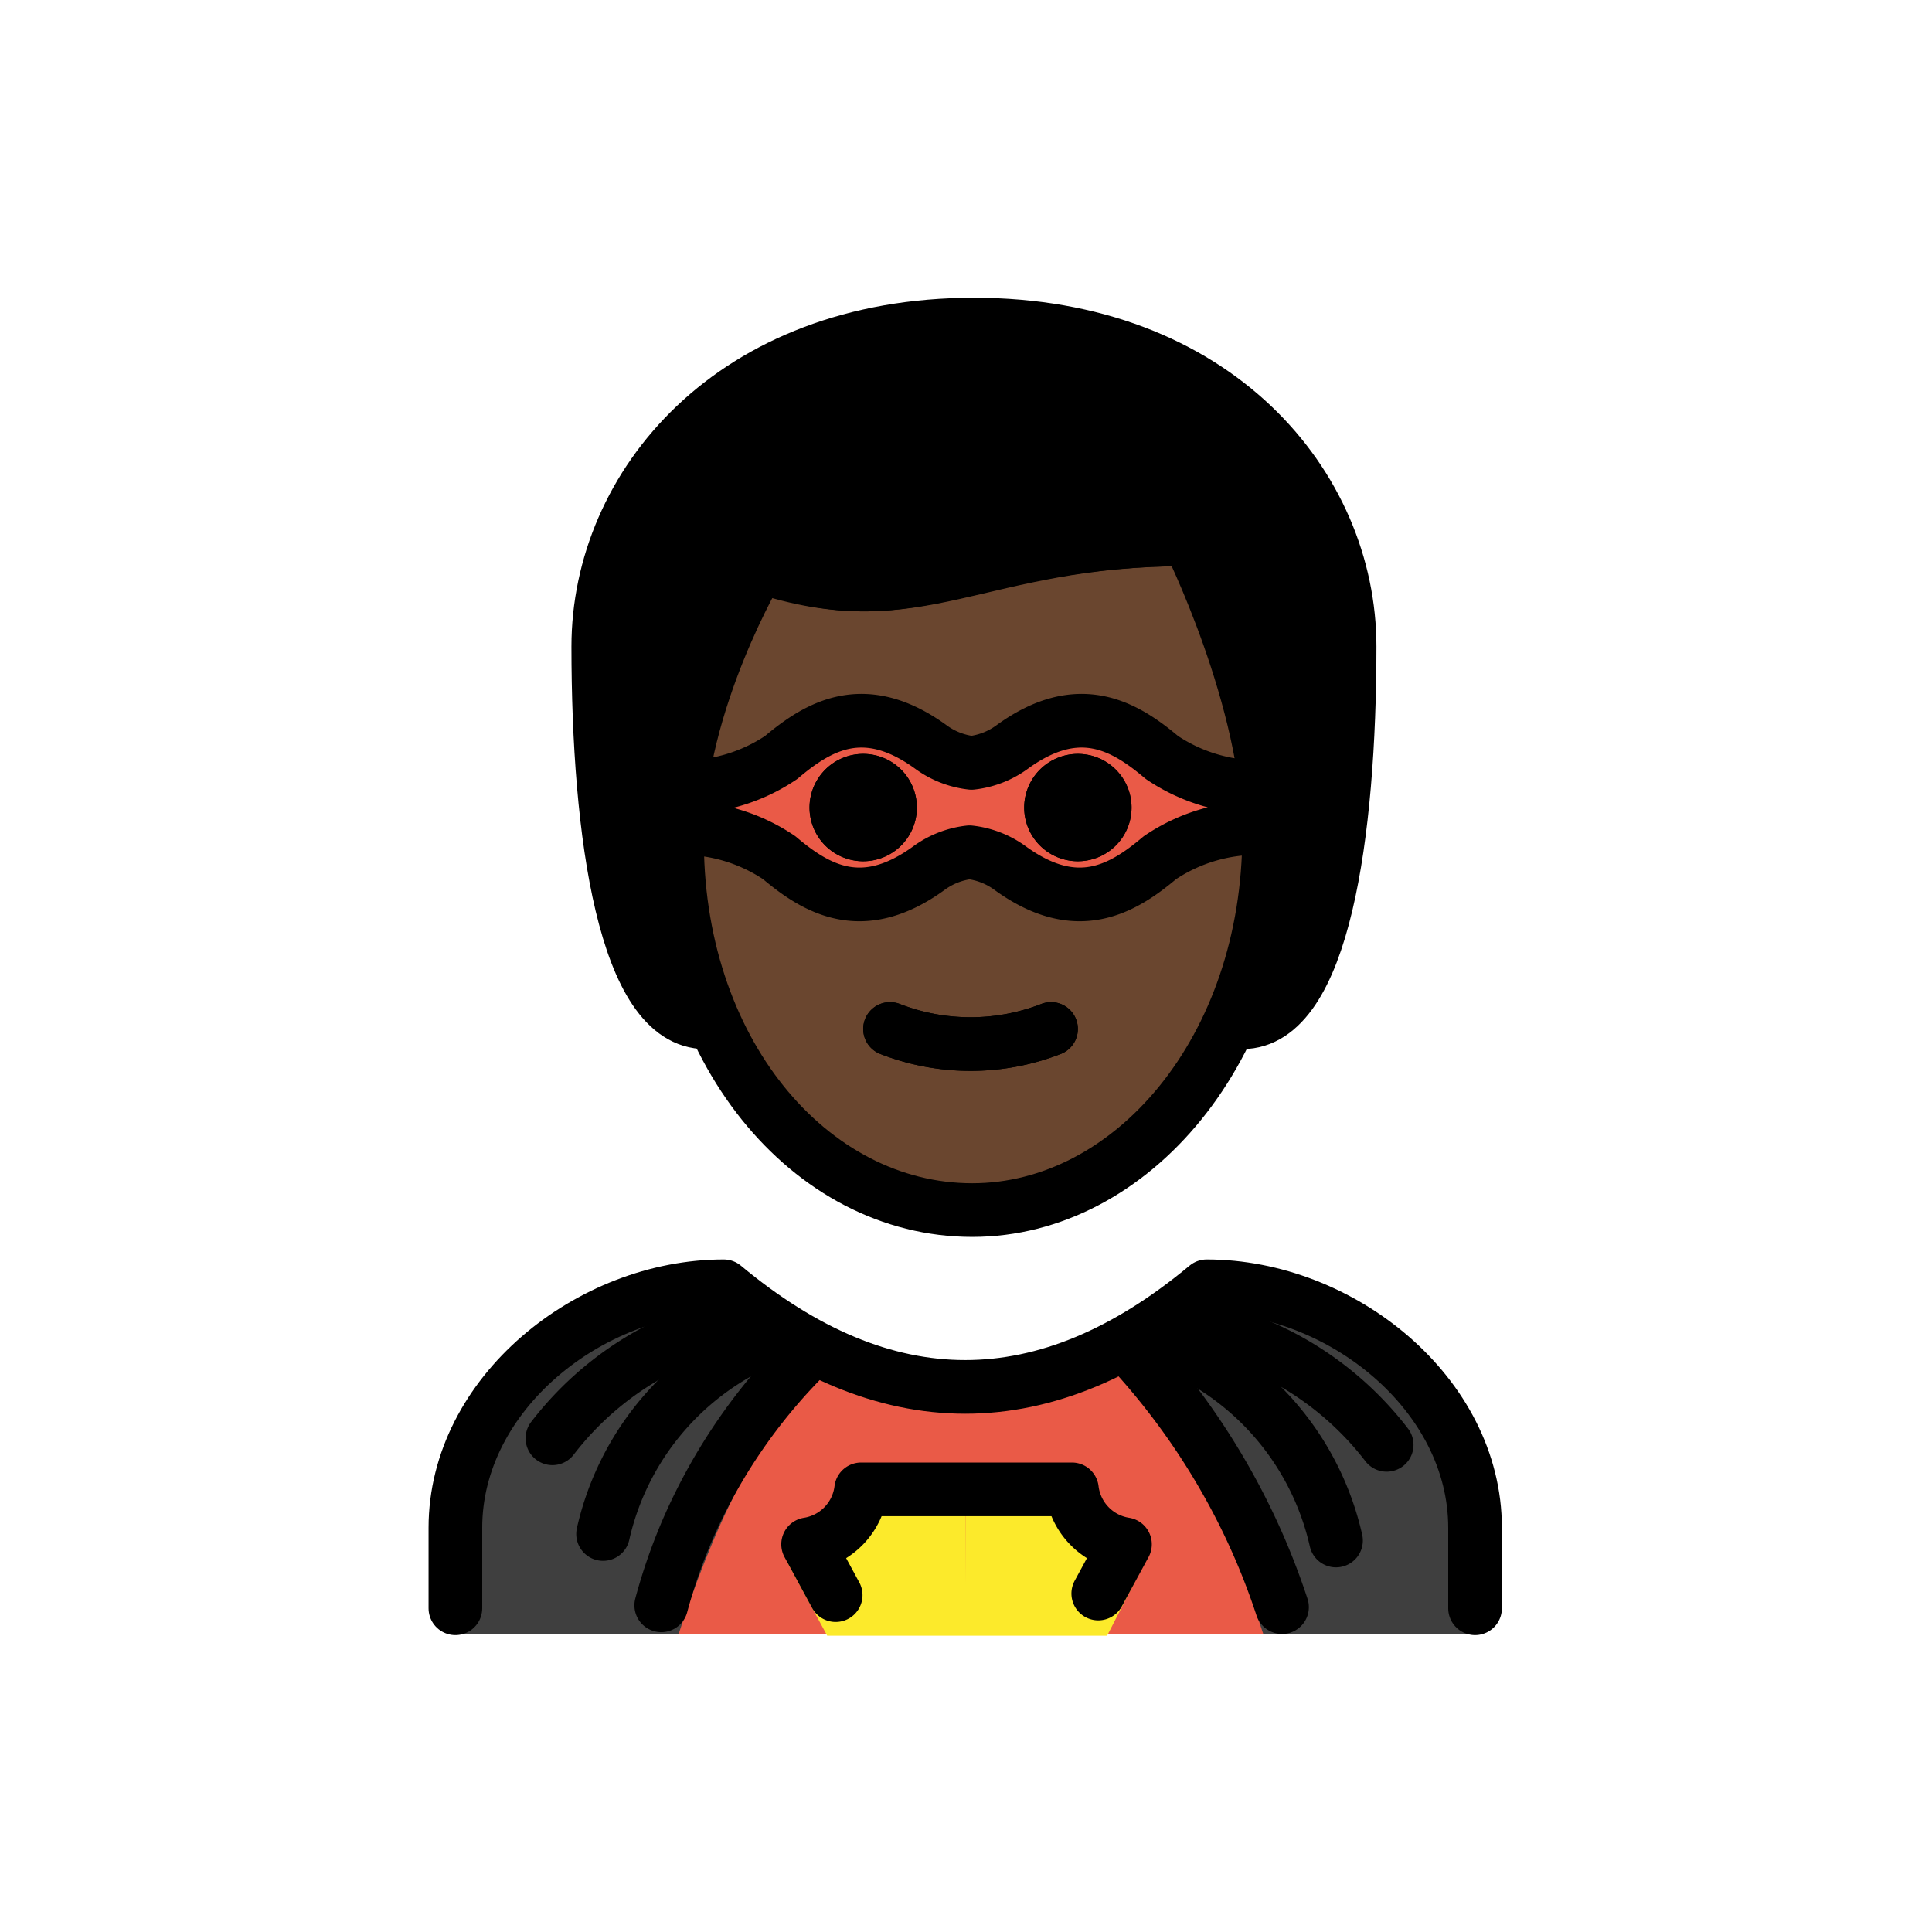 <?xml version="1.0" encoding="UTF-8"?>
<svg id="a" viewBox="0 0 72 72" xmlns="http://www.w3.org/2000/svg"><g id="b"><g id="c"><path d="m26.296 38.096c-3 0-4-7-4-14 0-6 5-12 14-12s14 6 14 12c0 7-1 14-4 14"/></g></g><g id="d"><g id="e"><path d="m25.233 31.096c-0.102 7.999 4.064 14 11 14 7.064 0 11.064-6 11.064-14 0-5-3-10-3-10-8 0-10 3-16 1a17.077 17.077 0 0 0-3.063 9z" fill="#6a462f"/></g></g><g id="f"><path d="m17.029 60.893v-3.833c0-4.994 5.008-9 10-9q9 7.5 18 0c4.994 0 10 4.006 10 9v3.833z" fill="#3f3f3f"/><path d="m47.078 60.893c-1.132-3.474-2.978-7.894-5.447-9.666h-10.873c-2.478 1.757-4.33 6.183-5.467 9.666z" fill="#ea5a47"/><path d="M41.259,60.958q.715-1.393,1.43-2.786a2.883,2.883,0,0,1-1.543-.719,2.271,2.271,0,0,1-.705-1.329h-4.46q-.002,1.47-.004,2.94-.002-1.47-.004-2.94h-4.46a2.244,2.244,0,0,1-.182.609,2.326,2.326,0,0,1-.523.72,2.809,2.809,0,0,1-1.497.712q.759,1.396,1.517,2.793Z" fill="#fcea2b"/><path d="M25.296,29.331a6.47,6.47,0,0,0,3.817-1.103c1.408-1.189,3.11-2.174,5.565-.399a3.157,3.157,0,0,0,1.528.601,3.157,3.157,0,0,0,1.528-.601c2.455-1.775,4.158-.79,5.565.399a6.47,6.47,0,0,0,3.817,1.103l-.073,1.53a6.47,6.47,0,0,0-3.817,1.103c-1.408,1.189-3.11,2.174-5.566.399a3.156,3.156,0,0,0-1.528-.601,3.157,3.157,0,0,0-1.528.601c-2.455,1.775-4.158.79-5.565-.399a6.47,6.47,0,0,0-3.817-1.103Z" fill="#ea5a47"/></g><g id="g"><path d="m42.169 30.096a2 2 0 1 1-2-2 2 2 0 0 1 2 2"/><path d="m34.169 30.096a2 2 0 1 1-2-2 2 2 0 0 1 2 2"/><path d="m33.169 38.346a8.274 8.274 0 0 0 6 0" fill="none" stroke="#000" stroke-linecap="round" stroke-linejoin="round" stroke-width="2"/><path d="m26.296 38.096c-3 0-4-7-4-14 0-6 5-12 14-12s14 6 14 12c0 7-1 14-4 14" fill="none" stroke="#000" stroke-linecap="round" stroke-linejoin="round" stroke-width="2"/><path d="m25.233 31.096c-0.102 7.999 4.936 14 11 14 5.936 0 11.064-6 11.064-14 0-5-3-11-3-11-8 0-10 3-16 1 0 0-3 5-3.063 10z" fill="none" stroke="#000" stroke-linejoin="round" stroke-width="2"/><path d="m33.169 38.346a8.274 8.274 0 0 0 6 0" fill="none" stroke="#000" stroke-linecap="round" stroke-linejoin="round" stroke-width="2"/><path d="m42.169 30.096a2 2 0 1 1-2-2 2 2 0 0 1 2 2"/><path d="m34.169 30.096a2 2 0 1 1-2-2 2 2 0 0 1 2 2"/><path d="m20.587 53.601a11.896 11.896 0 0 1 4.048-3.359 11.752 11.752 0 0 1 3.307-1.088" fill="none" stroke="#000" stroke-linecap="round" stroke-miterlimit="10" stroke-width="2"/><path d="m29.246 49.641a10.357 10.357 0 0 0-6.771 7.526" fill="none" stroke="#000" stroke-linecap="round" stroke-miterlimit="10" stroke-width="2"/><path d="m51.677 53.845a11.896 11.896 0 0 0-4.048-3.359 11.752 11.752 0 0 0-3.307-1.088" fill="none" stroke="#000" stroke-linecap="round" stroke-miterlimit="10" stroke-width="2"/><path d="m43.018 49.884a10.358 10.358 0 0 1 6.771 7.526" fill="none" stroke="#000" stroke-linecap="round" stroke-miterlimit="10" stroke-width="2"/><path d="m29.979 50.583a21.015 21.015 0 0 0-4.293 6.281 20.571 20.571 0 0 0-1.043 2.962" fill="none" stroke="#000" stroke-linecap="round" stroke-miterlimit="10" stroke-width="2"/><path d="m16.971 59.936v-3c0-4.994 5.008-9 10-9q9 7.5 18 0c4.994 0 10 4.006 10 9v3" fill="none" stroke="#000" stroke-linecap="round" stroke-linejoin="round" stroke-width="2"/><path d="m42.392 50.583a26.435 26.435 0 0 1 4.19 6.312 26.104 26.104 0 0 1 1.195 2.998" fill="none" stroke="#000" stroke-linecap="round" stroke-miterlimit="10" stroke-width="2"/><path d="M31.143,59.446l-1.027-1.895a2.36,2.36,0,0,0,1.977-2.047h7.854a2.36,2.36,0,0,0,1.977,2.047c-.028.051-.967,1.785-.995,1.835" fill="none" stroke="#000" stroke-linecap="round" stroke-linejoin="round" stroke-width="2"/><path d="M25.296,29.331a6.47,6.47,0,0,0,3.817-1.103c1.408-1.189,3.11-2.174,5.565-.399a3.157,3.157,0,0,0,1.528.601,3.157,3.157,0,0,0,1.528-.601c2.455-1.775,4.158-.79,5.565.399a6.47,6.47,0,0,0,3.817,1.103l-.073,1.53a6.47,6.47,0,0,0-3.817,1.103c-1.408,1.189-3.11,2.174-5.566.399a3.156,3.156,0,0,0-1.528-.601,3.157,3.157,0,0,0-1.528.601c-2.455,1.775-4.158.79-5.565-.399a6.47,6.47,0,0,0-3.817-1.103Z" fill="none" stroke="#000" stroke-linejoin="round" stroke-width="2"/></g></svg>
